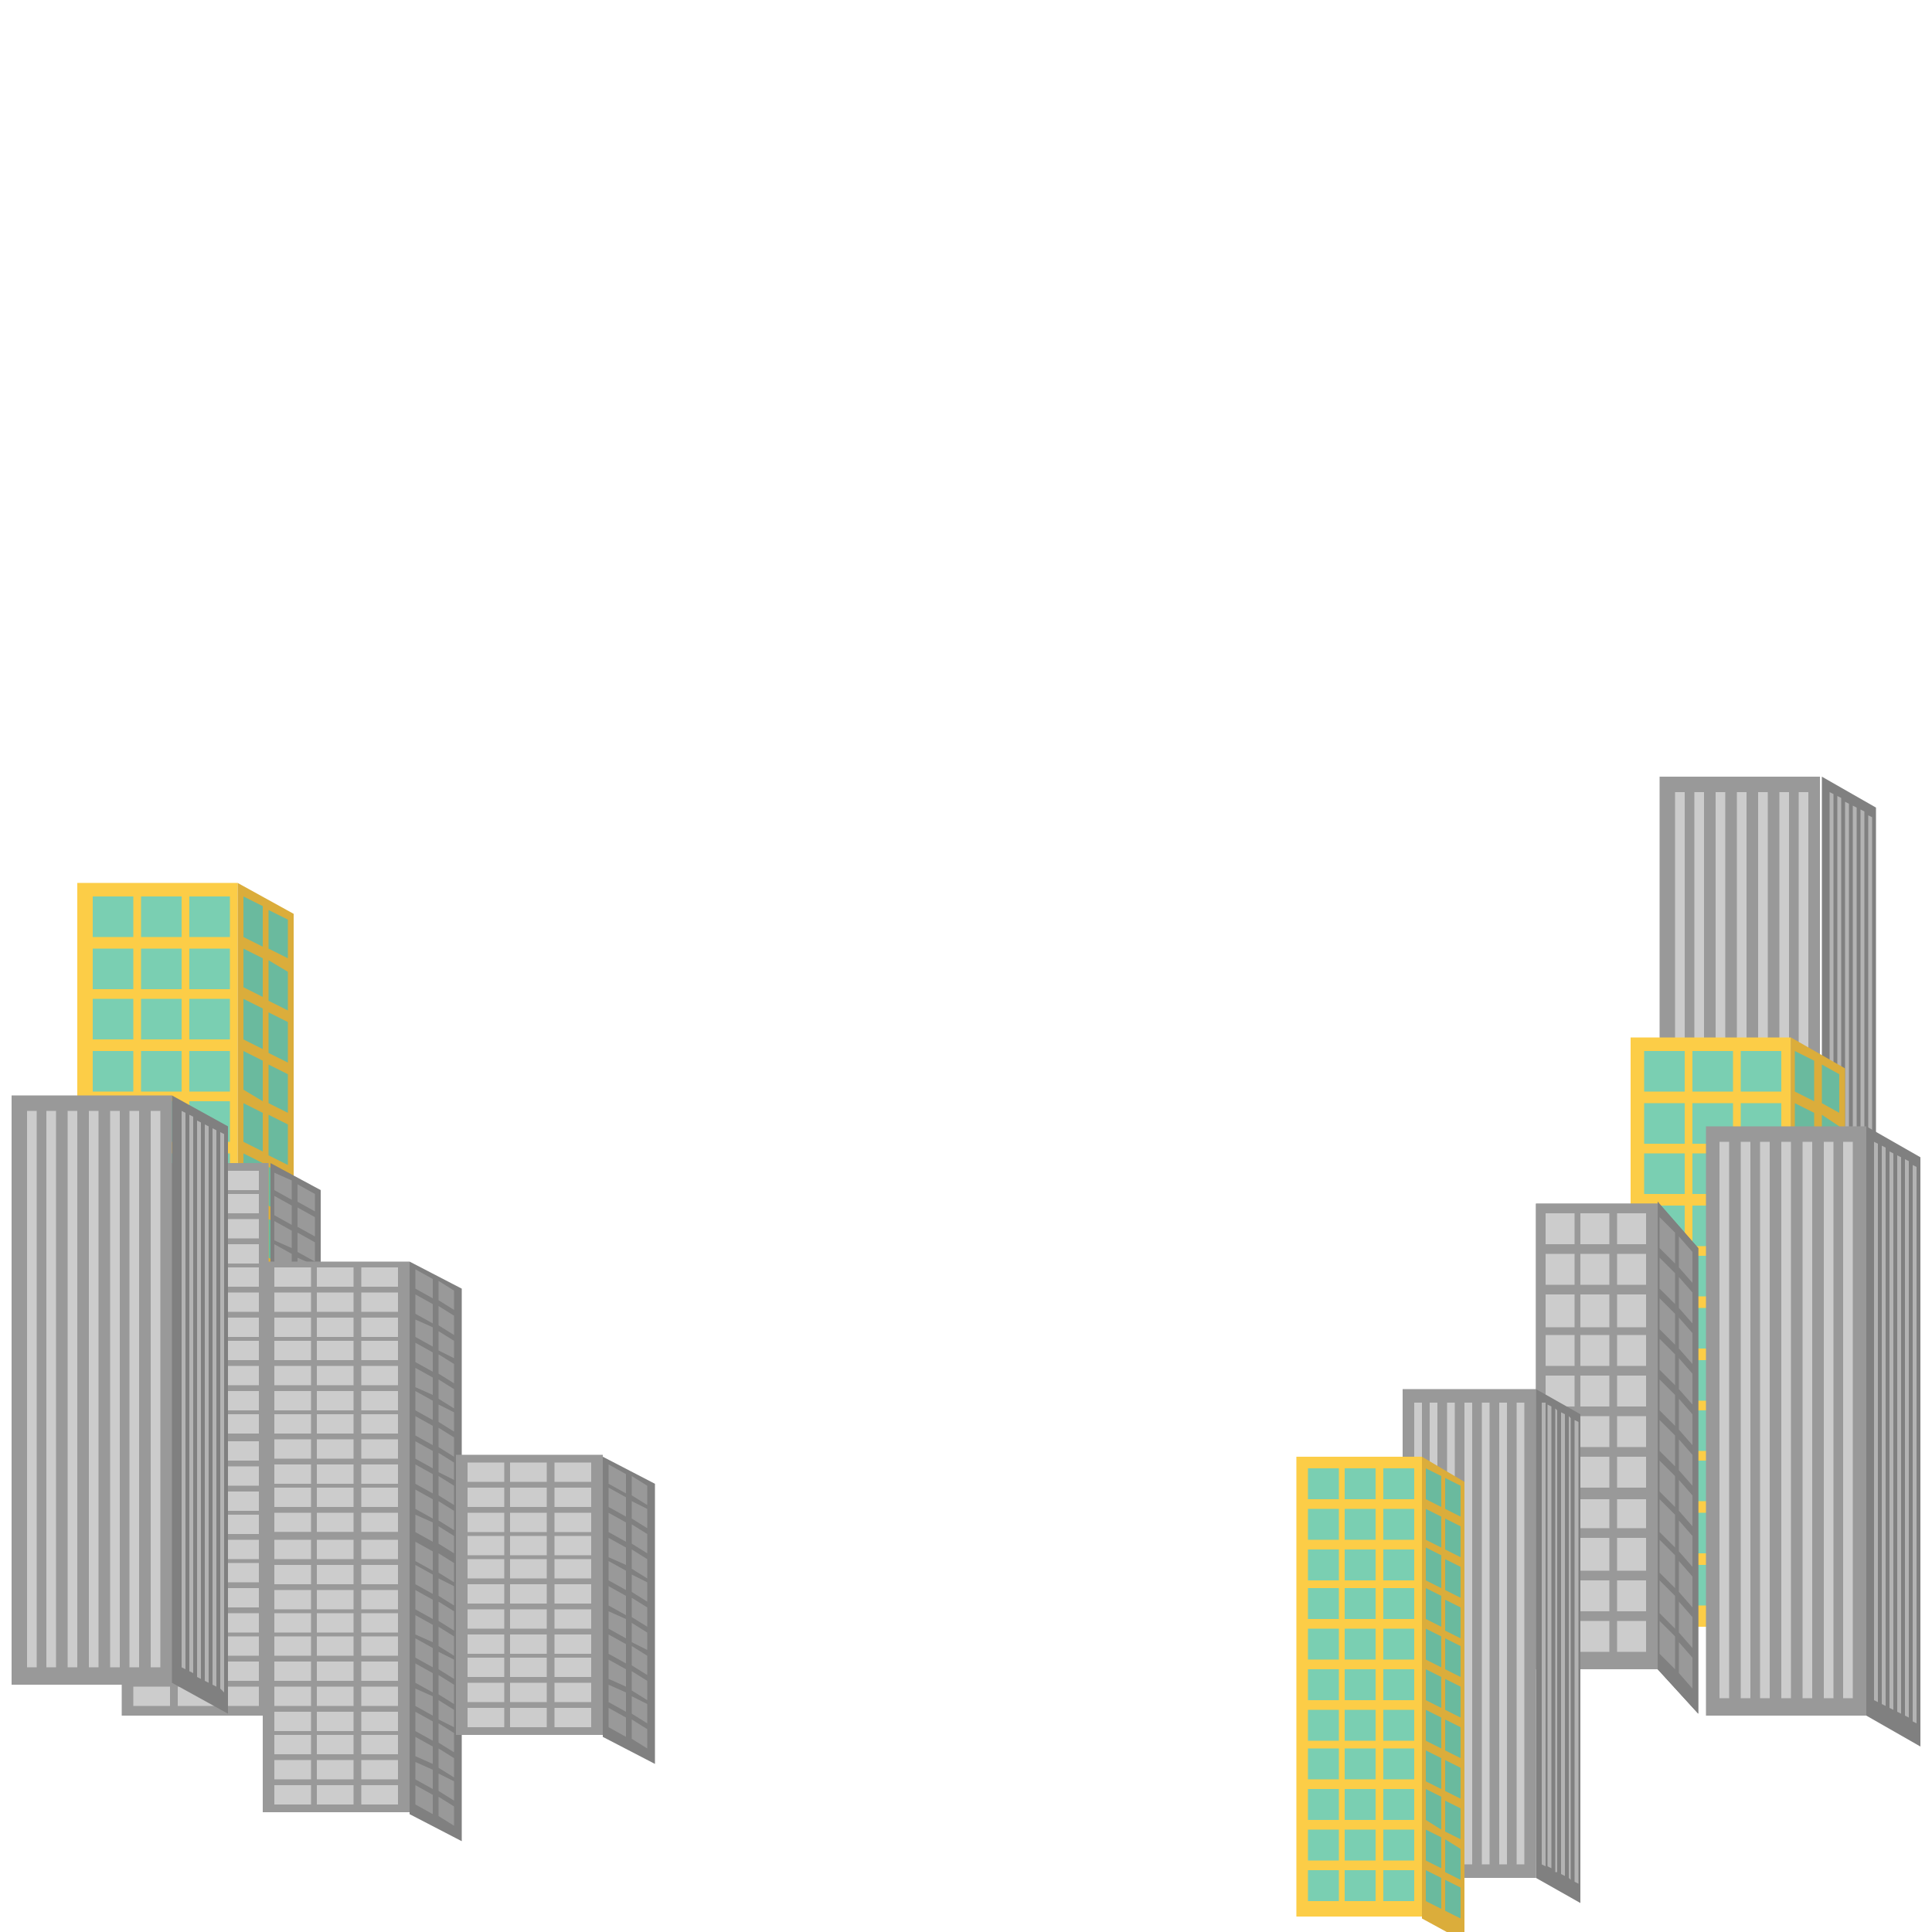 <?xml version="1.0" encoding="utf-8"?>
<!-- Generator: Adobe Illustrator 17.1.0, SVG Export Plug-In . SVG Version: 6.00 Build 0)  -->
<!DOCTYPE svg PUBLIC "-//W3C//DTD SVG 1.1//EN" "http://www.w3.org/Graphics/SVG/1.1/DTD/svg11.dtd">
<svg version="1.1" id="buildings" xmlns="http://www.w3.org/2000/svg" xmlns:xlink="http://www.w3.org/1999/xlink" x="0px" y="0px"
	 viewBox="0 0 100 100" enable-background="new 0 0 100 100" xml:space="preserve">
<g>
	<rect x="85.9" y="40.2" fill="#999999" width="8.3" height="30.5"/>
	<rect x="86.7" y="41" fill="#CCCCCC" width="0.5" height="28.8"/>
	<rect x="87.7" y="41" fill="#CCCCCC" width="0.5" height="28.8"/>
	<rect x="88.8" y="41" fill="#CCCCCC" width="0.5" height="28.8"/>
	<rect x="89.9" y="41" fill="#CCCCCC" width="0.5" height="28.8"/>
	<rect x="91" y="41" fill="#CCCCCC" width="0.5" height="28.8"/>
	<rect x="92.1" y="41" fill="#CCCCCC" width="0.5" height="28.8"/>
	<rect x="93.1" y="41" fill="#CCCCCC" width="0.5" height="28.8"/>
	<polygon fill="#808080" points="97.1,72.3 94.3,70.7 94.3,40.2 97.1,41.8 	"/>
	<polygon fill="#B3B3B3" points="94.9,70 94.7,69.9 94.7,41 94.9,41.1 	"/>
	<polygon fill="#B3B3B3" points="95.3,70.2 95.1,70.1 95.1,41.2 95.3,41.3 	"/>
	<polygon fill="#B3B3B3" points="95.7,70.4 95.5,70.3 95.5,41.5 95.7,41.6 	"/>
	<polygon fill="#B3B3B3" points="96.9,71.1 96.7,71 96.7,42.2 96.9,42.3 	"/>
	<polygon fill="#B3B3B3" points="96.5,70.8 96.3,70.7 96.3,41.9 96.5,42 	"/>
	<polygon fill="#B3B3B3" points="96.1,70.6 95.9,70.5 95.9,41.7 96.1,41.8 	"/>
</g>
<g>
	<g>
		<rect x="84.4" y="53.7" fill="#FCCD47" width="8.3" height="30.5"/>
		<polygon fill="#DBAD3B" points="95.5,85.8 92.7,84.2 92.7,53.7 95.5,55.3 		"/>
		<g>
			<rect x="85.1" y="54.4" fill="#7ACFB2" width="2.1" height="2.1"/>
			<rect x="87.6" y="54.4" fill="#7ACFB2" width="2.1" height="2.1"/>
			<rect x="90.1" y="54.4" fill="#7ACFB2" width="2.1" height="2.1"/>
		</g>
		<g>
			<rect x="85.1" y="57.1" fill="#7ACFB2" width="2.1" height="2.1"/>
			<rect x="87.6" y="57.1" fill="#7ACFB2" width="2.1" height="2.1"/>
			<rect x="90.1" y="57.1" fill="#7ACFB2" width="2.1" height="2.1"/>
		</g>
		<g>
			<rect x="85.1" y="59.7" fill="#7ACFB2" width="2.1" height="2.1"/>
			<rect x="87.6" y="59.7" fill="#7ACFB2" width="2.1" height="2.1"/>
			<rect x="90.1" y="59.7" fill="#7ACFB2" width="2.1" height="2.1"/>
		</g>
		<g>
			<rect x="85.1" y="62.4" fill="#7ACFB2" width="2.1" height="2.1"/>
			<rect x="87.6" y="62.4" fill="#7ACFB2" width="2.1" height="2.1"/>
			<rect x="90.1" y="62.4" fill="#7ACFB2" width="2.1" height="2.1"/>
		</g>
		<g>
			<rect x="85.1" y="65" fill="#7ACFB2" width="2.1" height="2.1"/>
			<rect x="87.6" y="65" fill="#7ACFB2" width="2.1" height="2.1"/>
			<rect x="90.1" y="65" fill="#7ACFB2" width="2.1" height="2.1"/>
		</g>
		<g>
			<rect x="85.1" y="67.7" fill="#7ACFB2" width="2.1" height="2.1"/>
			<rect x="87.6" y="67.7" fill="#7ACFB2" width="2.1" height="2.1"/>
			<rect x="90.1" y="67.7" fill="#7ACFB2" width="2.1" height="2.1"/>
		</g>
		<g>
			<rect x="85.1" y="70.4" fill="#7ACFB2" width="2.1" height="2.1"/>
			<rect x="87.6" y="70.4" fill="#7ACFB2" width="2.1" height="2.1"/>
			<rect x="90.1" y="70.4" fill="#7ACFB2" width="2.1" height="2.1"/>
		</g>
		<g>
			<rect x="85.1" y="73" fill="#7ACFB2" width="2.1" height="2.1"/>
			<rect x="87.6" y="73" fill="#7ACFB2" width="2.1" height="2.1"/>
			<rect x="90.1" y="73" fill="#7ACFB2" width="2.1" height="2.1"/>
		</g>
		<g>
			<rect x="85.1" y="75.6" fill="#7ACFB2" width="2.1" height="2.1"/>
			<rect x="87.6" y="75.6" fill="#7ACFB2" width="2.1" height="2.1"/>
			<rect x="90.1" y="75.6" fill="#7ACFB2" width="2.1" height="2.1"/>
		</g>
		<g>
			<rect x="85.1" y="78.3" fill="#7ACFB2" width="2.1" height="2.1"/>
			<rect x="87.6" y="78.3" fill="#7ACFB2" width="2.1" height="2.1"/>
			<rect x="90.1" y="78.3" fill="#7ACFB2" width="2.1" height="2.1"/>
		</g>
		<g>
			<rect x="85.1" y="81" fill="#7ACFB2" width="2.1" height="2.1"/>
			<rect x="87.6" y="81" fill="#7ACFB2" width="2.1" height="2.1"/>
			<rect x="90.1" y="81" fill="#7ACFB2" width="2.1" height="2.1"/>
		</g>
	</g>
	<g>
		<polygon fill="#6ABA9E" points="93.9,57 92.9,56.5 92.9,54.4 93.9,54.9 		"/>
		<polygon fill="#6ABA9E" points="95.2,57.6 94.3,57.1 94.3,55.1 95.2,55.6 		"/>
	</g>
	<g>
		<polygon fill="#6ABA9E" points="93.9,59.6 92.9,59.1 92.9,57.1 93.9,57.6 		"/>
		<polygon fill="#6ABA9E" points="95.2,60.3 94.3,59.8 94.3,57.7 95.2,58.3 		"/>
	</g>
	<g>
		<polygon fill="#6ABA9E" points="93.9,62.3 92.9,61.8 92.9,59.7 93.9,60.2 		"/>
		<polygon fill="#6ABA9E" points="95.2,63 94.3,62.5 94.3,60.4 95.2,60.9 		"/>
	</g>
	<g>
		<polygon fill="#6ABA9E" points="93.9,65 92.9,64.5 92.9,62.4 93.9,62.9 		"/>
		<polygon fill="#6ABA9E" points="95.2,65.6 94.3,65.1 94.3,63.1 95.2,63.6 		"/>
	</g>
	<g>
		<polygon fill="#6ABA9E" points="93.9,67.6 92.9,67.1 92.9,65.1 93.9,65.6 		"/>
		<polygon fill="#6ABA9E" points="95.2,68.3 94.3,67.8 94.3,65.7 95.2,66.2 		"/>
	</g>
	<g>
		<polygon fill="#6ABA9E" points="93.9,70.3 92.9,69.8 92.9,67.7 93.9,68.2 		"/>
		<polygon fill="#6ABA9E" points="95.2,71 94.3,70.4 94.3,68.4 95.2,68.9 		"/>
	</g>
	<g>
		<polygon fill="#6ABA9E" points="93.9,73 92.9,72.4 92.9,70.4 93.9,70.9 		"/>
		<polygon fill="#6ABA9E" points="95.2,73.6 94.3,73.1 94.3,71.1 95.2,71.6 		"/>
	</g>
	<g>
		<polygon fill="#6ABA9E" points="93.9,75.6 92.9,75.1 92.9,73 93.9,73.6 		"/>
		<polygon fill="#6ABA9E" points="95.2,76.3 94.3,75.8 94.3,73.7 95.2,74.2 		"/>
	</g>
	<g>
		<polygon fill="#6ABA9E" points="93.9,78.3 92.9,77.8 92.9,75.7 93.9,76.2 		"/>
		<polygon fill="#6ABA9E" points="95.2,78.9 94.3,78.4 94.3,76.4 95.2,76.9 		"/>
	</g>
	<g>
		<polygon fill="#6ABA9E" points="93.9,80.9 92.9,80.4 92.9,78.4 93.9,78.9 		"/>
		<polygon fill="#6ABA9E" points="95.2,81.6 94.3,81.1 94.3,79 95.2,79.6 		"/>
	</g>
	<g>
		<polygon fill="#6ABA9E" points="93.9,83.6 92.9,83.1 92.9,81 93.9,81.5 		"/>
		<polygon fill="#6ABA9E" points="95.2,84.3 94.3,83.8 94.3,81.7 95.2,82.2 		"/>
	</g>
</g>
<g>
	<g>
		<rect x="4" y="45.7" fill="#FCCD47" width="8.3" height="30.5"/>
		<polygon fill="#DBAD3B" points="15.2,77.8 12.3,76.2 12.3,45.7 15.2,47.3 		"/>
		<g>
			<rect x="4.8" y="46.4" fill="#7ACFB2" width="2.1" height="2.1"/>
			<rect x="7.3" y="46.4" fill="#7ACFB2" width="2.1" height="2.1"/>
			<rect x="9.8" y="46.4" fill="#7ACFB2" width="2.1" height="2.1"/>
		</g>
		<g>
			<rect x="4.8" y="49.1" fill="#7ACFB2" width="2.1" height="2.1"/>
			<rect x="7.3" y="49.1" fill="#7ACFB2" width="2.1" height="2.1"/>
			<rect x="9.8" y="49.1" fill="#7ACFB2" width="2.1" height="2.1"/>
		</g>
		<g>
			<rect x="4.8" y="51.7" fill="#7ACFB2" width="2.1" height="2.1"/>
			<rect x="7.3" y="51.7" fill="#7ACFB2" width="2.1" height="2.1"/>
			<rect x="9.8" y="51.7" fill="#7ACFB2" width="2.1" height="2.1"/>
		</g>
		<g>
			<rect x="4.8" y="54.4" fill="#7ACFB2" width="2.1" height="2.1"/>
			<rect x="7.3" y="54.4" fill="#7ACFB2" width="2.1" height="2.1"/>
			<rect x="9.8" y="54.4" fill="#7ACFB2" width="2.1" height="2.1"/>
		</g>
		<g>
			<rect x="4.8" y="57" fill="#7ACFB2" width="2.1" height="2.1"/>
			<rect x="7.3" y="57" fill="#7ACFB2" width="2.1" height="2.1"/>
			<rect x="9.8" y="57" fill="#7ACFB2" width="2.1" height="2.1"/>
		</g>
		<g>
			<rect x="4.8" y="59.7" fill="#7ACFB2" width="2.1" height="2.1"/>
			<rect x="7.3" y="59.7" fill="#7ACFB2" width="2.1" height="2.1"/>
			<rect x="9.8" y="59.7" fill="#7ACFB2" width="2.1" height="2.1"/>
		</g>
		<g>
			<rect x="4.8" y="62.4" fill="#7ACFB2" width="2.1" height="2.1"/>
			<rect x="7.3" y="62.4" fill="#7ACFB2" width="2.1" height="2.1"/>
			<rect x="9.8" y="62.4" fill="#7ACFB2" width="2.1" height="2.1"/>
		</g>
		<g>
			<rect x="4.8" y="65" fill="#7ACFB2" width="2.1" height="2.1"/>
			<rect x="7.3" y="65" fill="#7ACFB2" width="2.1" height="2.1"/>
			<rect x="9.8" y="65" fill="#7ACFB2" width="2.1" height="2.1"/>
		</g>
		<g>
			<rect x="4.8" y="67.6" fill="#7ACFB2" width="2.1" height="2.1"/>
			<rect x="7.3" y="67.6" fill="#7ACFB2" width="2.1" height="2.1"/>
			<rect x="9.8" y="67.6" fill="#7ACFB2" width="2.1" height="2.1"/>
		</g>
		<g>
			<rect x="4.8" y="70.3" fill="#7ACFB2" width="2.1" height="2.1"/>
			<rect x="7.3" y="70.3" fill="#7ACFB2" width="2.1" height="2.1"/>
			<rect x="9.8" y="70.3" fill="#7ACFB2" width="2.1" height="2.1"/>
		</g>
		<g>
			<rect x="4.8" y="73" fill="#7ACFB2" width="2.1" height="2.1"/>
			<rect x="7.3" y="73" fill="#7ACFB2" width="2.1" height="2.1"/>
			<rect x="9.8" y="73" fill="#7ACFB2" width="2.1" height="2.1"/>
		</g>
	</g>
	<g>
		<polygon fill="#6ABA9E" points="13.6,49 12.6,48.5 12.6,46.4 13.6,46.9 		"/>
		<polygon fill="#6ABA9E" points="14.9,49.6 13.9,49.1 13.9,47.1 14.9,47.6 		"/>
	</g>
	<g>
		<polygon fill="#6ABA9E" points="13.6,51.6 12.6,51.1 12.6,49.1 13.6,49.6 		"/>
		<polygon fill="#6ABA9E" points="14.9,52.3 13.9,51.8 13.9,49.7 14.9,50.3 		"/>
	</g>
	<g>
		<polygon fill="#6ABA9E" points="13.6,54.3 12.6,53.8 12.6,51.7 13.6,52.2 		"/>
		<polygon fill="#6ABA9E" points="14.9,55 13.9,54.5 13.9,52.4 14.9,52.9 		"/>
	</g>
	<g>
		<polygon fill="#6ABA9E" points="13.6,57 12.6,56.4 12.6,54.4 13.6,54.9 		"/>
		<polygon fill="#6ABA9E" points="14.9,57.6 13.9,57.1 13.9,55.1 14.9,55.6 		"/>
	</g>
	<g>
		<polygon fill="#6ABA9E" points="13.6,59.6 12.6,59.1 12.6,57.1 13.6,57.6 		"/>
		<polygon fill="#6ABA9E" points="14.9,60.3 13.9,59.8 13.9,57.7 14.9,58.2 		"/>
	</g>
	<g>
		<polygon fill="#6ABA9E" points="13.6,62.3 12.6,61.8 12.6,59.7 13.6,60.2 		"/>
		<polygon fill="#6ABA9E" points="14.9,63 13.9,62.4 13.9,60.4 14.9,60.9 		"/>
	</g>
	<g>
		<polygon fill="#6ABA9E" points="13.6,64.9 12.6,64.4 12.6,62.4 13.6,62.9 		"/>
		<polygon fill="#6ABA9E" points="14.9,65.6 13.9,65.1 13.9,63.1 14.9,63.6 		"/>
	</g>
	<g>
		<polygon fill="#6ABA9E" points="13.6,67.6 12.6,67.1 12.6,65 13.6,65.6 		"/>
		<polygon fill="#6ABA9E" points="14.9,68.3 13.9,67.8 13.9,65.7 14.9,66.2 		"/>
	</g>
	<g>
		<polygon fill="#6ABA9E" points="13.6,70.3 12.6,69.8 12.6,67.7 13.6,68.2 		"/>
		<polygon fill="#6ABA9E" points="14.9,70.9 13.9,70.4 13.9,68.4 14.9,68.9 		"/>
	</g>
	<g>
		<polygon fill="#6ABA9E" points="13.6,72.9 12.6,72.4 12.6,70.4 13.6,70.9 		"/>
		<polygon fill="#6ABA9E" points="14.9,73.6 13.9,73.1 13.9,71 14.9,71.6 		"/>
	</g>
	<g>
		<polygon fill="#6ABA9E" points="13.6,75.6 12.6,75.1 12.6,73 13.6,73.5 		"/>
		<polygon fill="#6ABA9E" points="14.9,76.3 13.9,75.8 13.9,73.7 14.9,74.2 		"/>
	</g>
</g>
<g>
	<g>
		<rect x="79.5" y="62.3" fill="#999999" width="6.3" height="24.1"/>
		<polygon fill="#808080" points="87.9,88.7 85.8,86.4 85.8,62.2 87.9,64.6 		"/>
		<g>
			<rect x="80" y="62.8" fill="#CCCCCC" width="1.5" height="1.6"/>
			<rect x="81.8" y="62.8" fill="#CCCCCC" width="1.5" height="1.6"/>
			<rect x="83.7" y="62.8" fill="#CCCCCC" width="1.5" height="1.6"/>
		</g>
		<g>
			<rect x="80" y="64.9" fill="#CCCCCC" width="1.5" height="1.6"/>
			<rect x="81.8" y="64.9" fill="#CCCCCC" width="1.5" height="1.6"/>
			<rect x="83.7" y="64.9" fill="#CCCCCC" width="1.5" height="1.6"/>
		</g>
		<g>
			<rect x="80" y="67" fill="#CCCCCC" width="1.5" height="1.7"/>
			<rect x="81.8" y="67" fill="#CCCCCC" width="1.5" height="1.7"/>
			<rect x="83.7" y="67" fill="#CCCCCC" width="1.5" height="1.7"/>
		</g>
		<g>
			<rect x="80" y="69.1" fill="#CCCCCC" width="1.5" height="1.6"/>
			<rect x="81.8" y="69.1" fill="#CCCCCC" width="1.5" height="1.6"/>
			<rect x="83.7" y="69.1" fill="#CCCCCC" width="1.5" height="1.6"/>
		</g>
		<g>
			<rect x="80" y="71.2" fill="#CCCCCC" width="1.5" height="1.6"/>
			<rect x="81.8" y="71.2" fill="#CCCCCC" width="1.5" height="1.6"/>
			<rect x="83.7" y="71.2" fill="#CCCCCC" width="1.5" height="1.6"/>
		</g>
		<g>
			<rect x="80" y="73.3" fill="#CCCCCC" width="1.5" height="1.6"/>
			<rect x="81.8" y="73.3" fill="#CCCCCC" width="1.5" height="1.6"/>
			<rect x="83.7" y="73.3" fill="#CCCCCC" width="1.5" height="1.6"/>
		</g>
		<g>
			<rect x="80" y="75.4" fill="#CCCCCC" width="1.5" height="1.6"/>
			<rect x="81.8" y="75.4" fill="#CCCCCC" width="1.5" height="1.6"/>
			<rect x="83.7" y="75.4" fill="#CCCCCC" width="1.5" height="1.6"/>
		</g>
		<g>
			<rect x="80" y="77.6" fill="#CCCCCC" width="1.5" height="1.5"/>
			<rect x="81.8" y="77.6" fill="#CCCCCC" width="1.5" height="1.5"/>
			<rect x="83.7" y="77.6" fill="#CCCCCC" width="1.5" height="1.5"/>
		</g>
		<g>
			<rect x="80" y="79.6" fill="#CCCCCC" width="1.5" height="1.7"/>
			<rect x="81.8" y="79.6" fill="#CCCCCC" width="1.5" height="1.7"/>
			<rect x="83.7" y="79.6" fill="#CCCCCC" width="1.5" height="1.7"/>
		</g>
		<g>
			<rect x="80" y="81.8" fill="#CCCCCC" width="1.5" height="1.6"/>
			<rect x="81.8" y="81.8" fill="#CCCCCC" width="1.5" height="1.6"/>
			<rect x="83.7" y="81.8" fill="#CCCCCC" width="1.5" height="1.6"/>
		</g>
		<g>
			<rect x="80" y="83.9" fill="#CCCCCC" width="1.5" height="1.6"/>
			<rect x="81.8" y="83.9" fill="#CCCCCC" width="1.5" height="1.6"/>
			<rect x="83.7" y="83.9" fill="#CCCCCC" width="1.5" height="1.6"/>
		</g>
	</g>
	<g>
		<g>
			<polygon fill="#999999" points="86.7,65.4 85.9,64.6 85.9,63 86.7,63.8 			"/>
		</g>
		<g>
			<polygon fill="#999999" points="87.6,66.4 86.9,65.6 86.9,64 87.6,64.8 			"/>
		</g>
	</g>
	<g>
		<g>
			<polygon fill="#999999" points="86.7,67.5 85.9,66.7 85.9,65.1 86.7,65.9 			"/>
		</g>
		<g>
			<polygon fill="#999999" points="87.6,68.5 86.9,67.7 86.9,66.1 87.6,66.9 			"/>
		</g>
	</g>
	<g>
		<g>
			<polygon fill="#999999" points="86.7,69.6 85.9,68.8 85.9,67.2 86.7,68 			"/>
		</g>
		<g>
			<polygon fill="#999999" points="87.6,70.6 86.9,69.8 86.9,68.2 87.6,69 			"/>
		</g>
	</g>
	<g>
		<g>
			<polygon fill="#999999" points="86.7,71.7 85.9,70.9 85.9,69.3 86.7,70.1 			"/>
		</g>
		<g>
			<polygon fill="#999999" points="87.6,72.7 86.9,71.9 86.9,70.3 87.6,71.1 			"/>
		</g>
	</g>
	<g>
		<g>
			<polygon fill="#999999" points="86.7,73.8 85.9,73 85.9,71.4 86.7,72.2 			"/>
		</g>
		<g>
			<polygon fill="#999999" points="87.6,74.8 86.9,74 86.9,72.4 87.6,73.2 			"/>
		</g>
	</g>
	<g>
		<g>
			<polygon fill="#999999" points="86.7,75.9 85.9,75.1 85.9,73.5 86.7,74.3 			"/>
		</g>
		<g>
			<polygon fill="#999999" points="87.6,76.9 86.9,76.1 86.9,74.5 87.6,75.3 			"/>
		</g>
	</g>
	<g>
		<g>
			<polygon fill="#999999" points="86.7,78 85.9,77.2 85.9,75.6 86.7,76.4 			"/>
		</g>
		<g>
			<polygon fill="#999999" points="87.6,79 86.9,78.2 86.9,76.6 87.6,77.4 			"/>
		</g>
	</g>
	<g>
		<g>
			<polygon fill="#999999" points="86.7,80.1 85.9,79.3 85.9,77.6 86.7,78.4 			"/>
		</g>
		<g>
			<polygon fill="#999999" points="87.6,81.1 86.9,80.3 86.9,78.7 87.6,79.5 			"/>
		</g>
	</g>
	<g>
		<g>
			<polygon fill="#999999" points="86.7,82.2 85.9,81.4 85.9,79.7 86.7,80.5 			"/>
		</g>
		<g>
			<polygon fill="#999999" points="87.6,83.2 86.9,82.4 86.9,80.8 87.6,81.6 			"/>
		</g>
	</g>
	<g>
		<g>
			<polygon fill="#999999" points="86.7,84.3 85.9,83.5 85.9,81.8 86.7,82.6 			"/>
		</g>
		<g>
			<polygon fill="#999999" points="87.6,85.3 86.9,84.5 86.9,82.9 87.6,83.7 			"/>
		</g>
	</g>
	<g>
		<g>
			<polygon fill="#999999" points="86.7,86.4 85.9,85.6 85.9,83.9 86.7,84.7 			"/>
		</g>
		<g>
			<polygon fill="#999999" points="87.6,87.4 86.9,86.6 86.9,85 87.6,85.8 			"/>
		</g>
	</g>
</g>
<g>
	<g>
		<rect x="79.5" y="62.3" fill="#999999" width="6.3" height="24.1"/>
		<polygon fill="#808080" points="87.9,88.7 85.8,86.4 85.8,62.2 87.9,64.6 		"/>
		<g>
			<rect x="80" y="62.8" fill="#CCCCCC" width="1.5" height="1.6"/>
			<rect x="81.8" y="62.8" fill="#CCCCCC" width="1.5" height="1.6"/>
			<rect x="83.7" y="62.8" fill="#CCCCCC" width="1.5" height="1.6"/>
		</g>
		<g>
			<rect x="80" y="64.9" fill="#CCCCCC" width="1.5" height="1.6"/>
			<rect x="81.8" y="64.9" fill="#CCCCCC" width="1.5" height="1.6"/>
			<rect x="83.7" y="64.9" fill="#CCCCCC" width="1.5" height="1.6"/>
		</g>
		<g>
			<rect x="80" y="67" fill="#CCCCCC" width="1.5" height="1.7"/>
			<rect x="81.8" y="67" fill="#CCCCCC" width="1.5" height="1.7"/>
			<rect x="83.7" y="67" fill="#CCCCCC" width="1.5" height="1.7"/>
		</g>
		<g>
			<rect x="80" y="69.1" fill="#CCCCCC" width="1.5" height="1.6"/>
			<rect x="81.8" y="69.1" fill="#CCCCCC" width="1.5" height="1.6"/>
			<rect x="83.7" y="69.1" fill="#CCCCCC" width="1.5" height="1.6"/>
		</g>
		<g>
			<rect x="80" y="71.2" fill="#CCCCCC" width="1.5" height="1.6"/>
			<rect x="81.8" y="71.2" fill="#CCCCCC" width="1.5" height="1.6"/>
			<rect x="83.7" y="71.2" fill="#CCCCCC" width="1.5" height="1.6"/>
		</g>
		<g>
			<rect x="80" y="73.3" fill="#CCCCCC" width="1.5" height="1.6"/>
			<rect x="81.8" y="73.3" fill="#CCCCCC" width="1.5" height="1.6"/>
			<rect x="83.7" y="73.3" fill="#CCCCCC" width="1.5" height="1.6"/>
		</g>
		<g>
			<rect x="80" y="75.4" fill="#CCCCCC" width="1.5" height="1.6"/>
			<rect x="81.8" y="75.4" fill="#CCCCCC" width="1.5" height="1.6"/>
			<rect x="83.7" y="75.4" fill="#CCCCCC" width="1.5" height="1.6"/>
		</g>
		<g>
			<rect x="80" y="77.6" fill="#CCCCCC" width="1.5" height="1.5"/>
			<rect x="81.8" y="77.6" fill="#CCCCCC" width="1.5" height="1.5"/>
			<rect x="83.7" y="77.6" fill="#CCCCCC" width="1.5" height="1.5"/>
		</g>
		<g>
			<rect x="80" y="79.6" fill="#CCCCCC" width="1.5" height="1.7"/>
			<rect x="81.8" y="79.6" fill="#CCCCCC" width="1.5" height="1.7"/>
			<rect x="83.7" y="79.6" fill="#CCCCCC" width="1.5" height="1.7"/>
		</g>
		<g>
			<rect x="80" y="81.8" fill="#CCCCCC" width="1.5" height="1.6"/>
			<rect x="81.8" y="81.8" fill="#CCCCCC" width="1.5" height="1.6"/>
			<rect x="83.7" y="81.8" fill="#CCCCCC" width="1.5" height="1.6"/>
		</g>
		<g>
			<rect x="80" y="83.9" fill="#CCCCCC" width="1.5" height="1.6"/>
			<rect x="81.8" y="83.9" fill="#CCCCCC" width="1.5" height="1.6"/>
			<rect x="83.7" y="83.9" fill="#CCCCCC" width="1.5" height="1.6"/>
		</g>
	</g>
	<g>
		<g>
			<polygon fill="#999999" points="86.7,65.4 85.9,64.6 85.9,63 86.7,63.8 			"/>
		</g>
		<g>
			<polygon fill="#999999" points="87.6,66.4 86.9,65.6 86.9,64 87.6,64.8 			"/>
		</g>
	</g>
	<g>
		<g>
			<polygon fill="#999999" points="86.7,67.5 85.9,66.7 85.9,65.1 86.7,65.9 			"/>
		</g>
		<g>
			<polygon fill="#999999" points="87.6,68.5 86.9,67.7 86.9,66.1 87.6,66.9 			"/>
		</g>
	</g>
	<g>
		<g>
			<polygon fill="#999999" points="86.7,69.6 85.9,68.8 85.9,67.2 86.7,68 			"/>
		</g>
		<g>
			<polygon fill="#999999" points="87.6,70.6 86.9,69.8 86.9,68.2 87.6,69 			"/>
		</g>
	</g>
	<g>
		<g>
			<polygon fill="#999999" points="86.7,71.7 85.9,70.9 85.9,69.3 86.7,70.1 			"/>
		</g>
		<g>
			<polygon fill="#999999" points="87.6,72.7 86.9,71.9 86.9,70.3 87.6,71.1 			"/>
		</g>
	</g>
	<g>
		<g>
			<polygon fill="#999999" points="86.7,73.8 85.9,73 85.9,71.4 86.7,72.2 			"/>
		</g>
		<g>
			<polygon fill="#999999" points="87.6,74.8 86.9,74 86.9,72.4 87.6,73.2 			"/>
		</g>
	</g>
	<g>
		<g>
			<polygon fill="#999999" points="86.7,75.9 85.9,75.1 85.9,73.5 86.7,74.3 			"/>
		</g>
		<g>
			<polygon fill="#999999" points="87.6,76.9 86.9,76.1 86.9,74.5 87.6,75.3 			"/>
		</g>
	</g>
	<g>
		<g>
			<polygon fill="#999999" points="86.7,78 85.9,77.2 85.9,75.6 86.7,76.4 			"/>
		</g>
		<g>
			<polygon fill="#999999" points="87.6,79 86.9,78.2 86.9,76.6 87.6,77.4 			"/>
		</g>
	</g>
	<g>
		<g>
			<polygon fill="#999999" points="86.7,80.1 85.9,79.3 85.9,77.6 86.7,78.4 			"/>
		</g>
		<g>
			<polygon fill="#999999" points="87.6,81.1 86.9,80.3 86.9,78.7 87.6,79.5 			"/>
		</g>
	</g>
	<g>
		<g>
			<polygon fill="#999999" points="86.7,82.2 85.9,81.4 85.9,79.7 86.7,80.5 			"/>
		</g>
		<g>
			<polygon fill="#999999" points="87.6,83.2 86.9,82.4 86.9,80.8 87.6,81.6 			"/>
		</g>
	</g>
	<g>
		<g>
			<polygon fill="#999999" points="86.7,84.3 85.9,83.5 85.9,81.8 86.7,82.6 			"/>
		</g>
		<g>
			<polygon fill="#999999" points="87.6,85.3 86.9,84.5 86.9,82.9 87.6,83.7 			"/>
		</g>
	</g>
	<g>
		<g>
			<polygon fill="#999999" points="86.7,86.4 85.9,85.6 85.9,83.9 86.7,84.7 			"/>
		</g>
		<g>
			<polygon fill="#999999" points="87.6,87.4 86.9,86.6 86.9,85 87.6,85.8 			"/>
		</g>
	</g>
</g>
<g>
	<g>
		<rect x="6.3" y="60.2" fill="#999999" width="7.6" height="14.5"/>
		<polygon fill="#808080" points="16.6,76.2 14,74.7 14,60.2 16.6,61.6 		"/>
		<g>
			<rect x="6.9" y="60.6" fill="#CCCCCC" width="1.9" height="1"/>
			<rect x="9.2" y="60.6" fill="#CCCCCC" width="1.9" height="1"/>
			<rect x="11.5" y="60.6" fill="#CCCCCC" width="1.9" height="1"/>
		</g>
		<g>
			<rect x="6.9" y="61.8" fill="#CCCCCC" width="1.9" height="1"/>
			<rect x="9.2" y="61.8" fill="#CCCCCC" width="1.9" height="1"/>
			<rect x="11.5" y="61.8" fill="#CCCCCC" width="1.9" height="1"/>
		</g>
		<g>
			<rect x="6.9" y="63.1" fill="#CCCCCC" width="1.9" height="1"/>
			<rect x="9.2" y="63.1" fill="#CCCCCC" width="1.9" height="1"/>
			<rect x="11.5" y="63.1" fill="#CCCCCC" width="1.9" height="1"/>
		</g>
		<g>
			<rect x="6.9" y="64.4" fill="#CCCCCC" width="1.9" height="1"/>
			<rect x="9.2" y="64.4" fill="#CCCCCC" width="1.9" height="1"/>
			<rect x="11.5" y="64.4" fill="#CCCCCC" width="1.9" height="1"/>
		</g>
		<g>
			<rect x="6.9" y="65.6" fill="#CCCCCC" width="1.9" height="1"/>
			<rect x="9.2" y="65.6" fill="#CCCCCC" width="1.9" height="1"/>
			<rect x="11.5" y="65.6" fill="#CCCCCC" width="1.9" height="1"/>
		</g>
		<g>
			<rect x="6.9" y="66.9" fill="#CCCCCC" width="1.9" height="1"/>
			<rect x="9.2" y="66.9" fill="#CCCCCC" width="1.9" height="1"/>
			<rect x="11.5" y="66.9" fill="#CCCCCC" width="1.9" height="1"/>
		</g>
		<g>
			<rect x="6.9" y="68.2" fill="#CCCCCC" width="1.9" height="1"/>
			<rect x="9.2" y="68.2" fill="#CCCCCC" width="1.9" height="1"/>
			<rect x="11.5" y="68.2" fill="#CCCCCC" width="1.9" height="1"/>
		</g>
		<g>
			<rect x="6.9" y="69.4" fill="#CCCCCC" width="1.9" height="1"/>
			<rect x="9.2" y="69.4" fill="#CCCCCC" width="1.9" height="1"/>
			<rect x="11.5" y="69.4" fill="#CCCCCC" width="1.9" height="1"/>
		</g>
		<g>
			<rect x="6.9" y="70.7" fill="#CCCCCC" width="1.9" height="1"/>
			<rect x="9.2" y="70.7" fill="#CCCCCC" width="1.9" height="1"/>
			<rect x="11.5" y="70.7" fill="#CCCCCC" width="1.9" height="1"/>
		</g>
		<g>
			<rect x="6.9" y="72" fill="#CCCCCC" width="1.9" height="1"/>
			<rect x="9.2" y="72" fill="#CCCCCC" width="1.9" height="1"/>
			<rect x="11.5" y="72" fill="#CCCCCC" width="1.9" height="1"/>
		</g>
		<g>
			<rect x="6.9" y="73.2" fill="#CCCCCC" width="1.9" height="1"/>
			<rect x="9.2" y="73.2" fill="#CCCCCC" width="1.9" height="1"/>
			<rect x="11.5" y="73.2" fill="#CCCCCC" width="1.9" height="1"/>
		</g>
	</g>
	<g>
		<g>
			<polygon fill="#999999" points="15.1,62.1 14.2,61.6 14.2,60.7 15.1,61.1 			"/>
		</g>
		<g>
			<polygon fill="#999999" points="16.3,62.7 15.4,62.2 15.4,61.3 16.3,61.8 			"/>
		</g>
	</g>
	<g>
		<g>
			<polygon fill="#999999" points="15.1,63.4 14.2,62.9 14.2,61.9 15.1,62.4 			"/>
		</g>
		<g>
			<polygon fill="#999999" points="16.3,64 15.4,63.5 15.4,62.5 16.3,63 			"/>
		</g>
	</g>
	<g>
		<g>
			<polygon fill="#999999" points="15.1,64.6 14.2,64.2 14.2,63.2 15.1,63.7 			"/>
		</g>
		<g>
			<polygon fill="#999999" points="16.3,65.3 15.4,64.8 15.4,63.8 16.3,64.3 			"/>
		</g>
	</g>
	<g>
		<g>
			<polygon fill="#999999" points="15.1,65.9 14.2,65.4 14.2,64.4 15.1,64.9 			"/>
		</g>
		<g>
			<polygon fill="#999999" points="16.3,66.5 15.4,66 15.4,65.1 16.3,65.5 			"/>
		</g>
	</g>
	<g>
		<g>
			<polygon fill="#999999" points="15.1,67.2 14.2,66.7 14.2,65.7 15.1,66.2 			"/>
		</g>
		<g>
			<polygon fill="#999999" points="16.3,67.8 15.4,67.3 15.4,66.3 16.3,66.8 			"/>
		</g>
	</g>
	<g>
		<g>
			<polygon fill="#999999" points="15.1,68.4 14.2,67.9 14.2,67 15.1,67.4 			"/>
		</g>
		<g>
			<polygon fill="#999999" points="16.3,69 15.4,68.6 15.4,67.6 16.3,68.1 			"/>
		</g>
	</g>
	<g>
		<g>
			<polygon fill="#999999" points="15.1,69.7 14.2,69.2 14.2,68.2 15.1,68.7 			"/>
		</g>
		<g>
			<polygon fill="#999999" points="16.3,70.3 15.4,69.8 15.4,68.8 16.3,69.3 			"/>
		</g>
	</g>
	<g>
		<g>
			<polygon fill="#999999" points="15.1,71 14.2,70.5 14.2,69.5 15.1,70 			"/>
		</g>
		<g>
			<polygon fill="#999999" points="16.3,71.6 15.4,71.1 15.4,70.1 16.3,70.6 			"/>
		</g>
	</g>
	<g>
		<g>
			<polygon fill="#999999" points="15.1,72.2 14.2,71.7 14.2,70.8 15.1,71.2 			"/>
		</g>
		<g>
			<polygon fill="#999999" points="16.3,72.8 15.4,72.3 15.4,71.4 16.3,71.8 			"/>
		</g>
	</g>
	<g>
		<g>
			<polygon fill="#999999" points="15.1,73.5 14.2,73 14.2,72 15.1,72.5 			"/>
		</g>
		<g>
			<polygon fill="#999999" points="16.3,74.1 15.4,73.6 15.4,72.6 16.3,73.1 			"/>
		</g>
	</g>
	<g>
		<g>
			<polygon fill="#999999" points="15.1,74.7 14.2,74.3 14.2,73.3 15.1,73.8 			"/>
		</g>
		<g>
			<polygon fill="#999999" points="16.3,75.4 15.4,74.9 15.4,73.9 16.3,74.4 			"/>
		</g>
	</g>
</g>
<g>
	<g>
		<rect x="6.3" y="74.3" fill="#999999" width="7.6" height="14.5"/>
		<polygon fill="#808080" points="16.6,90.2 14,88.8 14,74.3 16.6,75.7 		"/>
		<g>
			<rect x="6.9" y="74.6" fill="#CCCCCC" width="1.9" height="1"/>
			<rect x="9.2" y="74.6" fill="#CCCCCC" width="1.9" height="1"/>
			<rect x="11.5" y="74.6" fill="#CCCCCC" width="1.9" height="1"/>
		</g>
		<g>
			<rect x="6.9" y="75.9" fill="#CCCCCC" width="1.9" height="1"/>
			<rect x="9.2" y="75.9" fill="#CCCCCC" width="1.9" height="1"/>
			<rect x="11.5" y="75.9" fill="#CCCCCC" width="1.9" height="1"/>
		</g>
		<g>
			<rect x="6.9" y="77.2" fill="#CCCCCC" width="1.9" height="1"/>
			<rect x="9.2" y="77.2" fill="#CCCCCC" width="1.9" height="1"/>
			<rect x="11.5" y="77.2" fill="#CCCCCC" width="1.9" height="1"/>
		</g>
		<g>
			<rect x="6.9" y="78.4" fill="#CCCCCC" width="1.9" height="1"/>
			<rect x="9.2" y="78.4" fill="#CCCCCC" width="1.9" height="1"/>
			<rect x="11.5" y="78.4" fill="#CCCCCC" width="1.9" height="1"/>
		</g>
		<g>
			<rect x="6.9" y="79.7" fill="#CCCCCC" width="1.9" height="1"/>
			<rect x="9.2" y="79.7" fill="#CCCCCC" width="1.9" height="1"/>
			<rect x="11.5" y="79.7" fill="#CCCCCC" width="1.9" height="1"/>
		</g>
		<g>
			<rect x="6.9" y="80.9" fill="#CCCCCC" width="1.9" height="1"/>
			<rect x="9.2" y="80.9" fill="#CCCCCC" width="1.9" height="1"/>
			<rect x="11.5" y="80.9" fill="#CCCCCC" width="1.9" height="1"/>
		</g>
		<g>
			<rect x="6.9" y="82.2" fill="#CCCCCC" width="1.9" height="1"/>
			<rect x="9.2" y="82.2" fill="#CCCCCC" width="1.9" height="1"/>
			<rect x="11.5" y="82.2" fill="#CCCCCC" width="1.9" height="1"/>
		</g>
		<g>
			<rect x="6.9" y="83.5" fill="#CCCCCC" width="1.9" height="1"/>
			<rect x="9.2" y="83.5" fill="#CCCCCC" width="1.9" height="1"/>
			<rect x="11.5" y="83.5" fill="#CCCCCC" width="1.9" height="1"/>
		</g>
		<g>
			<rect x="6.9" y="84.7" fill="#CCCCCC" width="1.9" height="1"/>
			<rect x="9.2" y="84.7" fill="#CCCCCC" width="1.9" height="1"/>
			<rect x="11.5" y="84.7" fill="#CCCCCC" width="1.9" height="1"/>
		</g>
		<g>
			<rect x="6.9" y="86" fill="#CCCCCC" width="1.9" height="1"/>
			<rect x="9.2" y="86" fill="#CCCCCC" width="1.9" height="1"/>
			<rect x="11.5" y="86" fill="#CCCCCC" width="1.9" height="1"/>
		</g>
		<g>
			<rect x="6.9" y="87.3" fill="#CCCCCC" width="1.9" height="1"/>
			<rect x="9.2" y="87.3" fill="#CCCCCC" width="1.9" height="1"/>
			<rect x="11.5" y="87.3" fill="#CCCCCC" width="1.9" height="1"/>
		</g>
	</g>
	<g>
		<g>
			<polygon fill="#999999" points="15.1,76.2 14.2,75.7 14.2,74.7 15.1,75.2 			"/>
		</g>
		<g>
			<polygon fill="#999999" points="16.3,76.8 15.4,76.3 15.4,75.3 16.3,75.8 			"/>
		</g>
	</g>
	<g>
		<g>
			<polygon fill="#999999" points="15.1,77.4 14.2,77 14.2,76 15.1,76.5 			"/>
		</g>
		<g>
			<polygon fill="#999999" points="16.3,78 15.4,77.6 15.4,76.6 16.3,77.1 			"/>
		</g>
	</g>
	<g>
		<g>
			<polygon fill="#999999" points="15.1,78.7 14.2,78.2 14.2,77.2 15.1,77.7 			"/>
		</g>
		<g>
			<polygon fill="#999999" points="16.3,79.3 15.4,78.8 15.4,77.8 16.3,78.3 			"/>
		</g>
	</g>
	<g>
		<g>
			<polygon fill="#999999" points="15.1,80 14.2,79.5 14.2,78.5 15.1,79 			"/>
		</g>
		<g>
			<polygon fill="#999999" points="16.3,80.6 15.4,80.1 15.4,79.1 16.3,79.6 			"/>
		</g>
	</g>
	<g>
		<g>
			<polygon fill="#999999" points="15.1,81.2 14.2,80.7 14.2,79.8 15.1,80.2 			"/>
		</g>
		<g>
			<polygon fill="#999999" points="16.3,81.8 15.4,81.4 15.4,80.4 16.3,80.9 			"/>
		</g>
	</g>
	<g>
		<g>
			<polygon fill="#999999" points="15.1,82.5 14.2,82 14.2,81 15.1,81.5 			"/>
		</g>
		<g>
			<polygon fill="#999999" points="16.3,83.1 15.4,82.6 15.4,81.6 16.3,82.1 			"/>
		</g>
	</g>
	<g>
		<g>
			<polygon fill="#999999" points="15.1,83.7 14.2,83.3 14.2,82.3 15.1,82.8 			"/>
		</g>
		<g>
			<polygon fill="#999999" points="16.3,84.4 15.4,83.9 15.4,82.9 16.3,83.4 			"/>
		</g>
	</g>
	<g>
		<g>
			<polygon fill="#999999" points="15.1,85 14.2,84.5 14.2,83.5 15.1,84 			"/>
		</g>
		<g>
			<polygon fill="#999999" points="16.3,85.6 15.4,85.1 15.4,84.2 16.3,84.6 			"/>
		</g>
	</g>
	<g>
		<g>
			<polygon fill="#999999" points="15.1,86.3 14.2,85.8 14.2,84.8 15.1,85.3 			"/>
		</g>
		<g>
			<polygon fill="#999999" points="16.3,86.9 15.4,86.4 15.4,85.4 16.3,85.9 			"/>
		</g>
	</g>
	<g>
		<g>
			<polygon fill="#999999" points="15.1,87.5 14.2,87.1 14.2,86.1 15.1,86.6 			"/>
		</g>
		<g>
			<polygon fill="#999999" points="16.3,88.1 15.4,87.7 15.4,86.7 16.3,87.2 			"/>
		</g>
	</g>
	<g>
		<g>
			<polygon fill="#999999" points="15.1,88.8 14.2,88.3 14.2,87.3 15.1,87.8 			"/>
		</g>
		<g>
			<polygon fill="#999999" points="16.3,89.4 15.4,88.9 15.4,88 16.3,88.4 			"/>
		</g>
	</g>
</g>
<g>
	<g>
		<rect x="13.6" y="65.3" fill="#999999" width="7.6" height="14.5"/>
		<polygon fill="#808080" points="23.9,81.2 21.2,79.8 21.2,65.3 23.9,66.7 		"/>
		<g>
			<rect x="14.2" y="65.6" fill="#CCCCCC" width="1.9" height="1"/>
			<rect x="16.4" y="65.6" fill="#CCCCCC" width="1.9" height="1"/>
			<rect x="18.7" y="65.6" fill="#CCCCCC" width="1.9" height="1"/>
		</g>
		<g>
			<rect x="14.2" y="66.9" fill="#CCCCCC" width="1.9" height="1"/>
			<rect x="16.4" y="66.9" fill="#CCCCCC" width="1.9" height="1"/>
			<rect x="18.7" y="66.9" fill="#CCCCCC" width="1.9" height="1"/>
		</g>
		<g>
			<rect x="14.2" y="68.2" fill="#CCCCCC" width="1.9" height="1"/>
			<rect x="16.4" y="68.2" fill="#CCCCCC" width="1.9" height="1"/>
			<rect x="18.7" y="68.2" fill="#CCCCCC" width="1.9" height="1"/>
		</g>
		<g>
			<rect x="14.2" y="69.4" fill="#CCCCCC" width="1.9" height="1"/>
			<rect x="16.4" y="69.4" fill="#CCCCCC" width="1.9" height="1"/>
			<rect x="18.7" y="69.4" fill="#CCCCCC" width="1.9" height="1"/>
		</g>
		<g>
			<rect x="14.2" y="70.7" fill="#CCCCCC" width="1.9" height="1"/>
			<rect x="16.4" y="70.7" fill="#CCCCCC" width="1.9" height="1"/>
			<rect x="18.7" y="70.7" fill="#CCCCCC" width="1.9" height="1"/>
		</g>
		<g>
			<rect x="14.2" y="72" fill="#CCCCCC" width="1.9" height="1"/>
			<rect x="16.4" y="72" fill="#CCCCCC" width="1.9" height="1"/>
			<rect x="18.7" y="72" fill="#CCCCCC" width="1.9" height="1"/>
		</g>
		<g>
			<rect x="14.2" y="73.2" fill="#CCCCCC" width="1.9" height="1"/>
			<rect x="16.4" y="73.2" fill="#CCCCCC" width="1.9" height="1"/>
			<rect x="18.7" y="73.2" fill="#CCCCCC" width="1.9" height="1"/>
		</g>
		<g>
			<rect x="14.2" y="74.5" fill="#CCCCCC" width="1.9" height="1"/>
			<rect x="16.4" y="74.5" fill="#CCCCCC" width="1.9" height="1"/>
			<rect x="18.7" y="74.5" fill="#CCCCCC" width="1.9" height="1"/>
		</g>
		<g>
			<rect x="14.2" y="75.8" fill="#CCCCCC" width="1.9" height="1"/>
			<rect x="16.4" y="75.8" fill="#CCCCCC" width="1.9" height="1"/>
			<rect x="18.7" y="75.8" fill="#CCCCCC" width="1.9" height="1"/>
		</g>
		<g>
			<rect x="14.2" y="77" fill="#CCCCCC" width="1.9" height="1"/>
			<rect x="16.4" y="77" fill="#CCCCCC" width="1.9" height="1"/>
			<rect x="18.7" y="77" fill="#CCCCCC" width="1.9" height="1"/>
		</g>
		<g>
			<rect x="14.2" y="78.3" fill="#CCCCCC" width="1.9" height="1"/>
			<rect x="16.4" y="78.3" fill="#CCCCCC" width="1.9" height="1"/>
			<rect x="18.7" y="78.3" fill="#CCCCCC" width="1.9" height="1"/>
		</g>
	</g>
	<g>
		<g>
			<polygon fill="#999999" points="22.4,67.2 21.5,66.7 21.5,65.7 22.4,66.2 			"/>
		</g>
		<g>
			<polygon fill="#999999" points="23.5,67.8 22.7,67.3 22.7,66.3 23.5,66.8 			"/>
		</g>
	</g>
	<g>
		<g>
			<polygon fill="#999999" points="22.4,68.5 21.5,68 21.5,67 22.4,67.5 			"/>
		</g>
		<g>
			<polygon fill="#999999" points="23.5,69.1 22.7,68.6 22.7,67.6 23.5,68.1 			"/>
		</g>
	</g>
	<g>
		<g>
			<polygon fill="#999999" points="22.4,69.7 21.5,69.2 21.5,68.3 22.4,68.7 			"/>
		</g>
		<g>
			<polygon fill="#999999" points="23.5,70.3 22.7,69.9 22.7,68.9 23.5,69.4 			"/>
		</g>
	</g>
	<g>
		<g>
			<polygon fill="#999999" points="22.4,71 21.5,70.5 21.5,69.5 22.4,70 			"/>
		</g>
		<g>
			<polygon fill="#999999" points="23.5,71.6 22.7,71.1 22.7,70.1 23.5,70.6 			"/>
		</g>
	</g>
	<g>
		<g>
			<polygon fill="#999999" points="22.4,72.2 21.5,71.8 21.5,70.8 22.4,71.3 			"/>
		</g>
		<g>
			<polygon fill="#999999" points="23.5,72.9 22.7,72.4 22.7,71.4 23.5,71.9 			"/>
		</g>
	</g>
	<g>
		<g>
			<polygon fill="#999999" points="22.4,73.5 21.5,73 21.5,72 22.4,72.5 			"/>
		</g>
		<g>
			<polygon fill="#999999" points="23.5,74.1 22.7,73.6 22.7,72.7 23.5,73.1 			"/>
		</g>
	</g>
	<g>
		<g>
			<polygon fill="#999999" points="22.4,74.8 21.5,74.3 21.5,73.3 22.4,73.8 			"/>
		</g>
		<g>
			<polygon fill="#999999" points="23.5,75.4 22.7,74.9 22.7,73.9 23.5,74.4 			"/>
		</g>
	</g>
	<g>
		<g>
			<polygon fill="#999999" points="22.4,76 21.5,75.5 21.5,74.6 22.4,75.1 			"/>
		</g>
		<g>
			<polygon fill="#999999" points="23.5,76.6 22.7,76.2 22.7,75.2 23.5,75.7 			"/>
		</g>
	</g>
	<g>
		<g>
			<polygon fill="#999999" points="22.4,77.3 21.5,76.8 21.5,75.8 22.4,76.3 			"/>
		</g>
		<g>
			<polygon fill="#999999" points="23.5,77.9 22.7,77.4 22.7,76.4 23.5,76.9 			"/>
		</g>
	</g>
	<g>
		<g>
			<polygon fill="#999999" points="22.4,78.6 21.5,78.1 21.5,77.1 22.4,77.6 			"/>
		</g>
		<g>
			<polygon fill="#999999" points="23.5,79.2 22.7,78.7 22.7,77.7 23.5,78.2 			"/>
		</g>
	</g>
	<g>
		<g>
			<polygon fill="#999999" points="22.4,79.8 21.5,79.3 21.5,78.4 22.4,78.8 			"/>
		</g>
		<g>
			<polygon fill="#999999" points="23.5,80.4 22.7,79.9 22.7,79 23.5,79.5 			"/>
		</g>
	</g>
</g>
<g>
	<g>
		<rect x="13.6" y="79.3" fill="#999999" width="7.6" height="14.5"/>
		<polygon fill="#808080" points="23.9,95.3 21.2,93.9 21.2,79.4 23.9,80.8 		"/>
		<g>
			<rect x="14.2" y="79.7" fill="#CCCCCC" width="1.9" height="1"/>
			<rect x="16.4" y="79.7" fill="#CCCCCC" width="1.9" height="1"/>
			<rect x="18.7" y="79.7" fill="#CCCCCC" width="1.9" height="1"/>
		</g>
		<g>
			<rect x="14.2" y="81" fill="#CCCCCC" width="1.9" height="1"/>
			<rect x="16.4" y="81" fill="#CCCCCC" width="1.9" height="1"/>
			<rect x="18.7" y="81" fill="#CCCCCC" width="1.9" height="1"/>
		</g>
		<g>
			<rect x="14.2" y="82.3" fill="#CCCCCC" width="1.9" height="1"/>
			<rect x="16.4" y="82.3" fill="#CCCCCC" width="1.9" height="1"/>
			<rect x="18.7" y="82.3" fill="#CCCCCC" width="1.9" height="1"/>
		</g>
		<g>
			<rect x="14.2" y="83.5" fill="#CCCCCC" width="1.9" height="1"/>
			<rect x="16.4" y="83.5" fill="#CCCCCC" width="1.9" height="1"/>
			<rect x="18.7" y="83.5" fill="#CCCCCC" width="1.9" height="1"/>
		</g>
		<g>
			<rect x="14.2" y="84.7" fill="#CCCCCC" width="1.9" height="1"/>
			<rect x="16.4" y="84.7" fill="#CCCCCC" width="1.9" height="1"/>
			<rect x="18.7" y="84.7" fill="#CCCCCC" width="1.9" height="1"/>
		</g>
		<g>
			<rect x="14.2" y="86" fill="#CCCCCC" width="1.9" height="1"/>
			<rect x="16.4" y="86" fill="#CCCCCC" width="1.9" height="1"/>
			<rect x="18.7" y="86" fill="#CCCCCC" width="1.9" height="1"/>
		</g>
		<g>
			<rect x="14.2" y="87.3" fill="#CCCCCC" width="1.9" height="1"/>
			<rect x="16.4" y="87.3" fill="#CCCCCC" width="1.9" height="1"/>
			<rect x="18.7" y="87.3" fill="#CCCCCC" width="1.9" height="1"/>
		</g>
		<g>
			<rect x="14.2" y="88.6" fill="#CCCCCC" width="1.9" height="1"/>
			<rect x="16.4" y="88.6" fill="#CCCCCC" width="1.9" height="1"/>
			<rect x="18.7" y="88.6" fill="#CCCCCC" width="1.9" height="1"/>
		</g>
		<g>
			<rect x="14.2" y="89.8" fill="#CCCCCC" width="1.9" height="1"/>
			<rect x="16.4" y="89.8" fill="#CCCCCC" width="1.9" height="1"/>
			<rect x="18.7" y="89.8" fill="#CCCCCC" width="1.9" height="1"/>
		</g>
		<g>
			<rect x="14.2" y="91.1" fill="#CCCCCC" width="1.9" height="1"/>
			<rect x="16.4" y="91.1" fill="#CCCCCC" width="1.9" height="1"/>
			<rect x="18.7" y="91.1" fill="#CCCCCC" width="1.9" height="1"/>
		</g>
		<g>
			<rect x="14.2" y="92.4" fill="#CCCCCC" width="1.9" height="1"/>
			<rect x="16.4" y="92.4" fill="#CCCCCC" width="1.9" height="1"/>
			<rect x="18.7" y="92.4" fill="#CCCCCC" width="1.9" height="1"/>
		</g>
	</g>
	<g>
		<g>
			<polygon fill="#999999" points="22.4,81.3 21.5,80.8 21.5,79.8 22.4,80.3 			"/>
		</g>
		<g>
			<polygon fill="#999999" points="23.5,81.9 22.7,81.4 22.7,80.4 23.5,80.9 			"/>
		</g>
	</g>
	<g>
		<g>
			<polygon fill="#999999" points="22.4,82.5 21.5,82 21.5,81 22.4,81.5 			"/>
		</g>
		<g>
			<polygon fill="#999999" points="23.5,83.1 22.7,82.6 22.7,81.7 23.5,82.1 			"/>
		</g>
	</g>
	<g>
		<g>
			<polygon fill="#999999" points="22.4,83.8 21.5,83.3 21.5,82.3 22.4,82.8 			"/>
		</g>
		<g>
			<polygon fill="#999999" points="23.5,84.4 22.7,83.9 22.7,82.9 23.5,83.4 			"/>
		</g>
	</g>
	<g>
		<g>
			<polygon fill="#999999" points="22.4,85 21.5,84.6 21.5,83.6 22.4,84.1 			"/>
		</g>
		<g>
			<polygon fill="#999999" points="23.5,85.7 22.7,85.2 22.7,84.2 23.5,84.7 			"/>
		</g>
	</g>
	<g>
		<g>
			<polygon fill="#999999" points="22.4,86.3 21.5,85.8 21.5,84.8 22.4,85.3 			"/>
		</g>
		<g>
			<polygon fill="#999999" points="23.5,86.9 22.7,86.4 22.7,85.5 23.5,85.9 			"/>
		</g>
	</g>
	<g>
		<g>
			<polygon fill="#999999" points="22.4,87.6 21.5,87.1 21.5,86.1 22.4,86.6 			"/>
		</g>
		<g>
			<polygon fill="#999999" points="23.5,88.2 22.7,87.7 22.7,86.7 23.5,87.2 			"/>
		</g>
	</g>
	<g>
		<g>
			<polygon fill="#999999" points="22.4,88.8 21.5,88.3 21.5,87.4 22.4,87.8 			"/>
		</g>
		<g>
			<polygon fill="#999999" points="23.5,89.4 22.7,89 22.7,88 23.5,88.5 			"/>
		</g>
	</g>
	<g>
		<g>
			<polygon fill="#999999" points="22.4,90.1 21.5,89.6 21.5,88.6 22.4,89.1 			"/>
		</g>
		<g>
			<polygon fill="#999999" points="23.5,90.7 22.7,90.2 22.7,89.2 23.5,89.7 			"/>
		</g>
	</g>
	<g>
		<g>
			<polygon fill="#999999" points="22.4,91.3 21.5,90.9 21.5,89.9 22.4,90.4 			"/>
		</g>
		<g>
			<polygon fill="#999999" points="23.5,92 22.7,91.5 22.7,90.5 23.5,91 			"/>
		</g>
	</g>
	<g>
		<g>
			<polygon fill="#999999" points="22.4,92.6 21.5,92.1 21.5,91.2 22.4,91.6 			"/>
		</g>
		<g>
			<polygon fill="#999999" points="23.5,93.2 22.7,92.7 22.7,91.8 23.5,92.2 			"/>
		</g>
	</g>
	<g>
		<g>
			<polygon fill="#999999" points="22.4,93.9 21.5,93.4 21.5,92.4 22.4,92.9 			"/>
		</g>
		<g>
			<polygon fill="#999999" points="23.5,94.5 22.7,94 22.7,93 23.5,93.5 			"/>
		</g>
	</g>
</g>
<g>
	<g>
		<rect x="23.6" y="75.3" fill="#999999" width="7.6" height="14.5"/>
		<polygon fill="#808080" points="33.9,91.3 31.2,89.9 31.2,75.4 33.9,76.8 		"/>
		<g>
			<rect x="24.2" y="75.7" fill="#CCCCCC" width="1.9" height="1"/>
			<rect x="26.4" y="75.7" fill="#CCCCCC" width="1.9" height="1"/>
			<rect x="28.7" y="75.7" fill="#CCCCCC" width="1.9" height="1"/>
		</g>
		<g>
			<rect x="24.2" y="77" fill="#CCCCCC" width="1.9" height="1"/>
			<rect x="26.4" y="77" fill="#CCCCCC" width="1.9" height="1"/>
			<rect x="28.7" y="77" fill="#CCCCCC" width="1.9" height="1"/>
		</g>
		<g>
			<rect x="24.2" y="78.3" fill="#CCCCCC" width="1.9" height="1"/>
			<rect x="26.4" y="78.3" fill="#CCCCCC" width="1.9" height="1"/>
			<rect x="28.7" y="78.3" fill="#CCCCCC" width="1.9" height="1"/>
		</g>
		<g>
			<rect x="24.2" y="79.5" fill="#CCCCCC" width="1.9" height="1"/>
			<rect x="26.4" y="79.5" fill="#CCCCCC" width="1.9" height="1"/>
			<rect x="28.7" y="79.5" fill="#CCCCCC" width="1.9" height="1"/>
		</g>
		<g>
			<rect x="24.2" y="80.7" fill="#CCCCCC" width="1.9" height="1"/>
			<rect x="26.4" y="80.7" fill="#CCCCCC" width="1.9" height="1"/>
			<rect x="28.7" y="80.7" fill="#CCCCCC" width="1.9" height="1"/>
		</g>
		<g>
			<rect x="24.2" y="82" fill="#CCCCCC" width="1.9" height="1"/>
			<rect x="26.4" y="82" fill="#CCCCCC" width="1.9" height="1"/>
			<rect x="28.7" y="82" fill="#CCCCCC" width="1.9" height="1"/>
		</g>
		<g>
			<rect x="24.2" y="83.3" fill="#CCCCCC" width="1.9" height="1"/>
			<rect x="26.4" y="83.3" fill="#CCCCCC" width="1.9" height="1"/>
			<rect x="28.7" y="83.3" fill="#CCCCCC" width="1.9" height="1"/>
		</g>
		<g>
			<rect x="24.2" y="84.6" fill="#CCCCCC" width="1.9" height="1"/>
			<rect x="26.4" y="84.6" fill="#CCCCCC" width="1.9" height="1"/>
			<rect x="28.7" y="84.6" fill="#CCCCCC" width="1.9" height="1"/>
		</g>
		<g>
			<rect x="24.2" y="85.8" fill="#CCCCCC" width="1.9" height="1"/>
			<rect x="26.4" y="85.8" fill="#CCCCCC" width="1.9" height="1"/>
			<rect x="28.7" y="85.8" fill="#CCCCCC" width="1.9" height="1"/>
		</g>
		<g>
			<rect x="24.2" y="87.1" fill="#CCCCCC" width="1.9" height="1"/>
			<rect x="26.4" y="87.1" fill="#CCCCCC" width="1.9" height="1"/>
			<rect x="28.7" y="87.1" fill="#CCCCCC" width="1.9" height="1"/>
		</g>
		<g>
			<rect x="24.2" y="88.4" fill="#CCCCCC" width="1.9" height="1"/>
			<rect x="26.4" y="88.4" fill="#CCCCCC" width="1.9" height="1"/>
			<rect x="28.7" y="88.4" fill="#CCCCCC" width="1.9" height="1"/>
		</g>
	</g>
	<g>
		<g>
			<polygon fill="#999999" points="32.4,77.3 31.5,76.8 31.5,75.8 32.4,76.3 			"/>
		</g>
		<g>
			<polygon fill="#999999" points="33.5,77.9 32.7,77.4 32.7,76.4 33.5,76.9 			"/>
		</g>
	</g>
	<g>
		<g>
			<polygon fill="#999999" points="32.4,78.5 31.5,78 31.5,77 32.4,77.5 			"/>
		</g>
		<g>
			<polygon fill="#999999" points="33.5,79.1 32.7,78.6 32.7,77.7 33.5,78.1 			"/>
		</g>
	</g>
	<g>
		<g>
			<polygon fill="#999999" points="32.4,79.8 31.5,79.3 31.5,78.3 32.4,78.8 			"/>
		</g>
		<g>
			<polygon fill="#999999" points="33.5,80.4 32.7,79.9 32.7,78.9 33.5,79.4 			"/>
		</g>
	</g>
	<g>
		<g>
			<polygon fill="#999999" points="32.4,81 31.5,80.6 31.5,79.6 32.4,80.1 			"/>
		</g>
		<g>
			<polygon fill="#999999" points="33.5,81.7 32.7,81.2 32.7,80.2 33.5,80.7 			"/>
		</g>
	</g>
	<g>
		<g>
			<polygon fill="#999999" points="32.4,82.3 31.5,81.8 31.5,80.8 32.4,81.3 			"/>
		</g>
		<g>
			<polygon fill="#999999" points="33.5,82.9 32.7,82.4 32.7,81.5 33.5,81.9 			"/>
		</g>
	</g>
	<g>
		<g>
			<polygon fill="#999999" points="32.4,83.6 31.5,83.1 31.5,82.1 32.4,82.6 			"/>
		</g>
		<g>
			<polygon fill="#999999" points="33.5,84.2 32.7,83.7 32.7,82.7 33.5,83.2 			"/>
		</g>
	</g>
	<g>
		<g>
			<polygon fill="#999999" points="32.4,84.8 31.5,84.3 31.5,83.4 32.4,83.8 			"/>
		</g>
		<g>
			<polygon fill="#999999" points="33.5,85.4 32.7,85 32.7,84 33.5,84.5 			"/>
		</g>
	</g>
	<g>
		<g>
			<polygon fill="#999999" points="32.4,86.1 31.5,85.6 31.5,84.6 32.4,85.1 			"/>
		</g>
		<g>
			<polygon fill="#999999" points="33.5,86.7 32.7,86.2 32.7,85.2 33.5,85.7 			"/>
		</g>
	</g>
	<g>
		<g>
			<polygon fill="#999999" points="32.4,87.3 31.5,86.9 31.5,85.9 32.4,86.4 			"/>
		</g>
		<g>
			<polygon fill="#999999" points="33.5,88 32.7,87.5 32.7,86.5 33.5,87 			"/>
		</g>
	</g>
	<g>
		<g>
			<polygon fill="#999999" points="32.4,88.6 31.5,88.1 31.5,87.2 32.4,87.6 			"/>
		</g>
		<g>
			<polygon fill="#999999" points="33.5,89.2 32.7,88.7 32.7,87.8 33.5,88.2 			"/>
		</g>
	</g>
	<g>
		<g>
			<polygon fill="#999999" points="32.4,89.9 31.5,89.4 31.5,88.4 32.4,88.9 			"/>
		</g>
		<g>
			<polygon fill="#999999" points="33.5,90.5 32.7,90 32.7,89 33.5,89.5 			"/>
		</g>
	</g>
</g>
<g>
	<rect x="0.6" y="56.7" fill="#999999" width="8.3" height="30.5"/>
	<rect x="1.4" y="57.5" fill="#CCCCCC" width="0.5" height="28.8"/>
	<rect x="2.4" y="57.5" fill="#CCCCCC" width="0.5" height="28.8"/>
	<rect x="3.5" y="57.5" fill="#CCCCCC" width="0.5" height="28.8"/>
	<rect x="4.6" y="57.5" fill="#CCCCCC" width="0.5" height="28.8"/>
	<rect x="5.7" y="57.5" fill="#CCCCCC" width="0.5" height="28.8"/>
	<rect x="6.7" y="57.5" fill="#CCCCCC" width="0.5" height="28.8"/>
	<rect x="7.8" y="57.5" fill="#CCCCCC" width="0.5" height="28.8"/>
	<polygon fill="#808080" points="11.8,88.7 8.9,87.1 8.9,56.7 11.8,58.3 	"/>
	<polygon fill="#B3B3B3" points="9.6,86.4 9.4,86.3 9.4,57.5 9.6,57.6 	"/>
	<polygon fill="#B3B3B3" points="10,86.6 9.8,86.5 9.8,57.7 10,57.8 	"/>
	<polygon fill="#B3B3B3" points="10.4,86.9 10.2,86.8 10.2,58 10.4,58.1 	"/>
	<polygon fill="#B3B3B3" points="11.6,87.6 11.4,87.4 11.4,58.6 11.6,58.7 	"/>
	<polygon fill="#B3B3B3" points="11.2,87.3 11,87.2 11,58.4 11.2,58.5 	"/>
	<polygon fill="#B3B3B3" points="10.8,87.1 10.6,87 10.6,58.2 10.8,58.3 	"/>
</g>
<g>
	<rect x="72.6" y="71.9" fill="#999999" width="6.9" height="25.3"/>
	<rect x="73.2" y="72.6" fill="#CCCCCC" width="0.4" height="23.9"/>
	<rect x="74" y="72.6" fill="#CCCCCC" width="0.4" height="23.9"/>
	<rect x="74.9" y="72.6" fill="#CCCCCC" width="0.4" height="23.9"/>
	<rect x="75.8" y="72.6" fill="#CCCCCC" width="0.4" height="23.9"/>
	<rect x="76.7" y="72.6" fill="#CCCCCC" width="0.4" height="23.9"/>
	<rect x="77.6" y="72.6" fill="#CCCCCC" width="0.4" height="23.9"/>
	<rect x="78.5" y="72.6" fill="#CCCCCC" width="0.4" height="23.9"/>
	<polygon fill="#808080" points="81.8,98.5 79.5,97.2 79.5,71.9 81.8,73.2 	"/>
	<polygon fill="#B3B3B3" points="80,96.6 79.8,96.5 79.8,72.6 80,72.6 	"/>
	<polygon fill="#B3B3B3" points="80.3,96.7 80.1,96.6 80.1,72.7 80.3,72.8 	"/>
	<polygon fill="#B3B3B3" points="80.6,96.9 80.5,96.9 80.5,72.9 80.6,73 	"/>
	<polygon fill="#B3B3B3" points="81.7,97.5 81.5,97.4 81.5,73.5 81.7,73.6 	"/>
	<polygon fill="#B3B3B3" points="81.3,97.3 81.2,97.2 81.2,73.3 81.3,73.4 	"/>
	<polygon fill="#B3B3B3" points="81,97.1 80.8,97 80.8,73.1 81,73.2 	"/>
</g>
<g>
	<rect x="88.3" y="58.3" fill="#999999" width="8.3" height="30.5"/>
	<rect x="89" y="59.1" fill="#CCCCCC" width="0.5" height="28.8"/>
	<rect x="90.1" y="59.1" fill="#CCCCCC" width="0.5" height="28.8"/>
	<rect x="91.1" y="59.1" fill="#CCCCCC" width="0.5" height="28.8"/>
	<rect x="92.2" y="59.1" fill="#CCCCCC" width="0.5" height="28.8"/>
	<rect x="93.3" y="59.1" fill="#CCCCCC" width="0.5" height="28.8"/>
	<rect x="94.4" y="59.1" fill="#CCCCCC" width="0.5" height="28.8"/>
	<rect x="95.4" y="59.1" fill="#CCCCCC" width="0.5" height="28.8"/>
	<polygon fill="#808080" points="99.4,90.4 96.6,88.8 96.6,58.3 99.4,59.9 	"/>
	<polygon fill="#B3B3B3" points="97.2,88.1 97,88 97,59.1 97.2,59.2 	"/>
	<polygon fill="#B3B3B3" points="97.6,88.3 97.4,88.2 97.4,59.3 97.6,59.4 	"/>
	<polygon fill="#B3B3B3" points="98,88.5 97.8,88.4 97.8,59.6 98,59.7 	"/>
	<polygon fill="#B3B3B3" points="99.2,89.2 99,89.1 99,60.3 99.2,60.4 	"/>
	<polygon fill="#B3B3B3" points="98.8,88.9 98.6,88.8 98.6,60 98.8,60.1 	"/>
	<polygon fill="#B3B3B3" points="98.4,88.7 98.2,88.6 98.2,59.8 98.4,59.9 	"/>
</g>
<g>
	<g>
		<rect x="67.1" y="75.4" fill="#FCCD47" width="6.5" height="23.8"/>
		<polygon fill="#DBAD3B" points="75.8,100.5 73.6,99.3 73.6,75.4 75.8,76.7 		"/>
		<g>
			<rect x="67.7" y="76" fill="#7ACFB2" width="1.6" height="1.6"/>
			<rect x="69.6" y="76" fill="#7ACFB2" width="1.6" height="1.6"/>
			<rect x="71.6" y="76" fill="#7ACFB2" width="1.6" height="1.6"/>
		</g>
		<g>
			<rect x="67.7" y="78.1" fill="#7ACFB2" width="1.6" height="1.6"/>
			<rect x="69.6" y="78.1" fill="#7ACFB2" width="1.6" height="1.6"/>
			<rect x="71.6" y="78.1" fill="#7ACFB2" width="1.6" height="1.6"/>
		</g>
		<g>
			<rect x="67.7" y="80.2" fill="#7ACFB2" width="1.6" height="1.6"/>
			<rect x="69.6" y="80.2" fill="#7ACFB2" width="1.6" height="1.6"/>
			<rect x="71.6" y="80.2" fill="#7ACFB2" width="1.6" height="1.6"/>
		</g>
		<g>
			<rect x="67.7" y="82.2" fill="#7ACFB2" width="1.6" height="1.6"/>
			<rect x="69.6" y="82.2" fill="#7ACFB2" width="1.6" height="1.6"/>
			<rect x="71.6" y="82.2" fill="#7ACFB2" width="1.6" height="1.6"/>
		</g>
		<g>
			<rect x="67.7" y="84.3" fill="#7ACFB2" width="1.6" height="1.6"/>
			<rect x="69.6" y="84.3" fill="#7ACFB2" width="1.6" height="1.6"/>
			<rect x="71.6" y="84.3" fill="#7ACFB2" width="1.6" height="1.6"/>
		</g>
		<g>
			<rect x="67.7" y="86.4" fill="#7ACFB2" width="1.6" height="1.6"/>
			<rect x="69.6" y="86.4" fill="#7ACFB2" width="1.6" height="1.6"/>
			<rect x="71.6" y="86.4" fill="#7ACFB2" width="1.6" height="1.6"/>
		</g>
		<g>
			<rect x="67.7" y="88.5" fill="#7ACFB2" width="1.6" height="1.6"/>
			<rect x="69.6" y="88.5" fill="#7ACFB2" width="1.6" height="1.6"/>
			<rect x="71.6" y="88.5" fill="#7ACFB2" width="1.6" height="1.6"/>
		</g>
		<g>
			<rect x="67.7" y="90.5" fill="#7ACFB2" width="1.6" height="1.6"/>
			<rect x="69.6" y="90.5" fill="#7ACFB2" width="1.6" height="1.6"/>
			<rect x="71.6" y="90.5" fill="#7ACFB2" width="1.6" height="1.6"/>
		</g>
		<g>
			<rect x="67.7" y="92.6" fill="#7ACFB2" width="1.6" height="1.6"/>
			<rect x="69.6" y="92.6" fill="#7ACFB2" width="1.6" height="1.6"/>
			<rect x="71.6" y="92.6" fill="#7ACFB2" width="1.6" height="1.6"/>
		</g>
		<g>
			<rect x="67.7" y="94.7" fill="#7ACFB2" width="1.6" height="1.6"/>
			<rect x="69.6" y="94.7" fill="#7ACFB2" width="1.6" height="1.6"/>
			<rect x="71.6" y="94.7" fill="#7ACFB2" width="1.6" height="1.6"/>
		</g>
		<g>
			<rect x="67.7" y="96.8" fill="#7ACFB2" width="1.6" height="1.6"/>
			<rect x="69.6" y="96.8" fill="#7ACFB2" width="1.6" height="1.6"/>
			<rect x="71.6" y="96.8" fill="#7ACFB2" width="1.6" height="1.6"/>
		</g>
	</g>
	<g>
		<polygon fill="#6ABA9E" points="74.6,78 73.8,77.6 73.8,76 74.6,76.4 		"/>
		<polygon fill="#6ABA9E" points="75.6,78.5 74.8,78.1 74.8,76.5 75.6,76.9 		"/>
	</g>
	<g>
		<polygon fill="#6ABA9E" points="74.6,80.1 73.8,79.7 73.8,78.1 74.6,78.5 		"/>
		<polygon fill="#6ABA9E" points="75.6,80.6 74.8,80.2 74.8,78.6 75.6,79 		"/>
	</g>
	<g>
		<polygon fill="#6ABA9E" points="74.6,82.2 73.8,81.8 73.8,80.1 74.6,80.5 		"/>
		<polygon fill="#6ABA9E" points="75.6,82.7 74.8,82.3 74.8,80.7 75.6,81.1 		"/>
	</g>
	<g>
		<polygon fill="#6ABA9E" points="74.6,84.2 73.8,83.8 73.8,82.2 74.6,82.6 		"/>
		<polygon fill="#6ABA9E" points="75.6,84.8 74.8,84.4 74.8,82.8 75.6,83.2 		"/>
	</g>
	<g>
		<polygon fill="#6ABA9E" points="74.6,86.3 73.8,85.9 73.8,84.3 74.6,84.7 		"/>
		<polygon fill="#6ABA9E" points="75.6,86.8 74.8,86.4 74.8,84.8 75.6,85.2 		"/>
	</g>
	<g>
		<polygon fill="#6ABA9E" points="74.6,88.4 73.8,88 73.8,86.4 74.6,86.8 		"/>
		<polygon fill="#6ABA9E" points="75.6,88.9 74.8,88.5 74.8,86.9 75.6,87.3 		"/>
	</g>
	<g>
		<polygon fill="#6ABA9E" points="74.6,90.5 73.8,90.1 73.8,88.5 74.6,88.9 		"/>
		<polygon fill="#6ABA9E" points="75.6,91 74.8,90.6 74.8,89 75.6,89.4 		"/>
	</g>
	<g>
		<polygon fill="#6ABA9E" points="74.6,92.6 73.8,92.2 73.8,90.6 74.6,91 		"/>
		<polygon fill="#6ABA9E" points="75.6,93.1 74.8,92.7 74.8,91.1 75.6,91.5 		"/>
	</g>
	<g>
		<polygon fill="#6ABA9E" points="74.6,94.7 73.8,94.2 73.8,92.6 74.6,93 		"/>
		<polygon fill="#6ABA9E" points="75.6,95.2 74.8,94.8 74.8,93.2 75.6,93.6 		"/>
	</g>
	<g>
		<polygon fill="#6ABA9E" points="74.6,96.7 73.8,96.3 73.8,94.7 74.6,95.1 		"/>
		<polygon fill="#6ABA9E" points="75.6,97.3 74.8,96.9 74.8,95.2 75.6,95.7 		"/>
	</g>
	<g>
		<polygon fill="#6ABA9E" points="74.6,98.8 73.8,98.4 73.8,96.8 74.6,97.2 		"/>
		<polygon fill="#6ABA9E" points="75.6,99.3 74.8,98.9 74.8,97.3 75.6,97.7 		"/>
	</g>
</g>
</svg>

